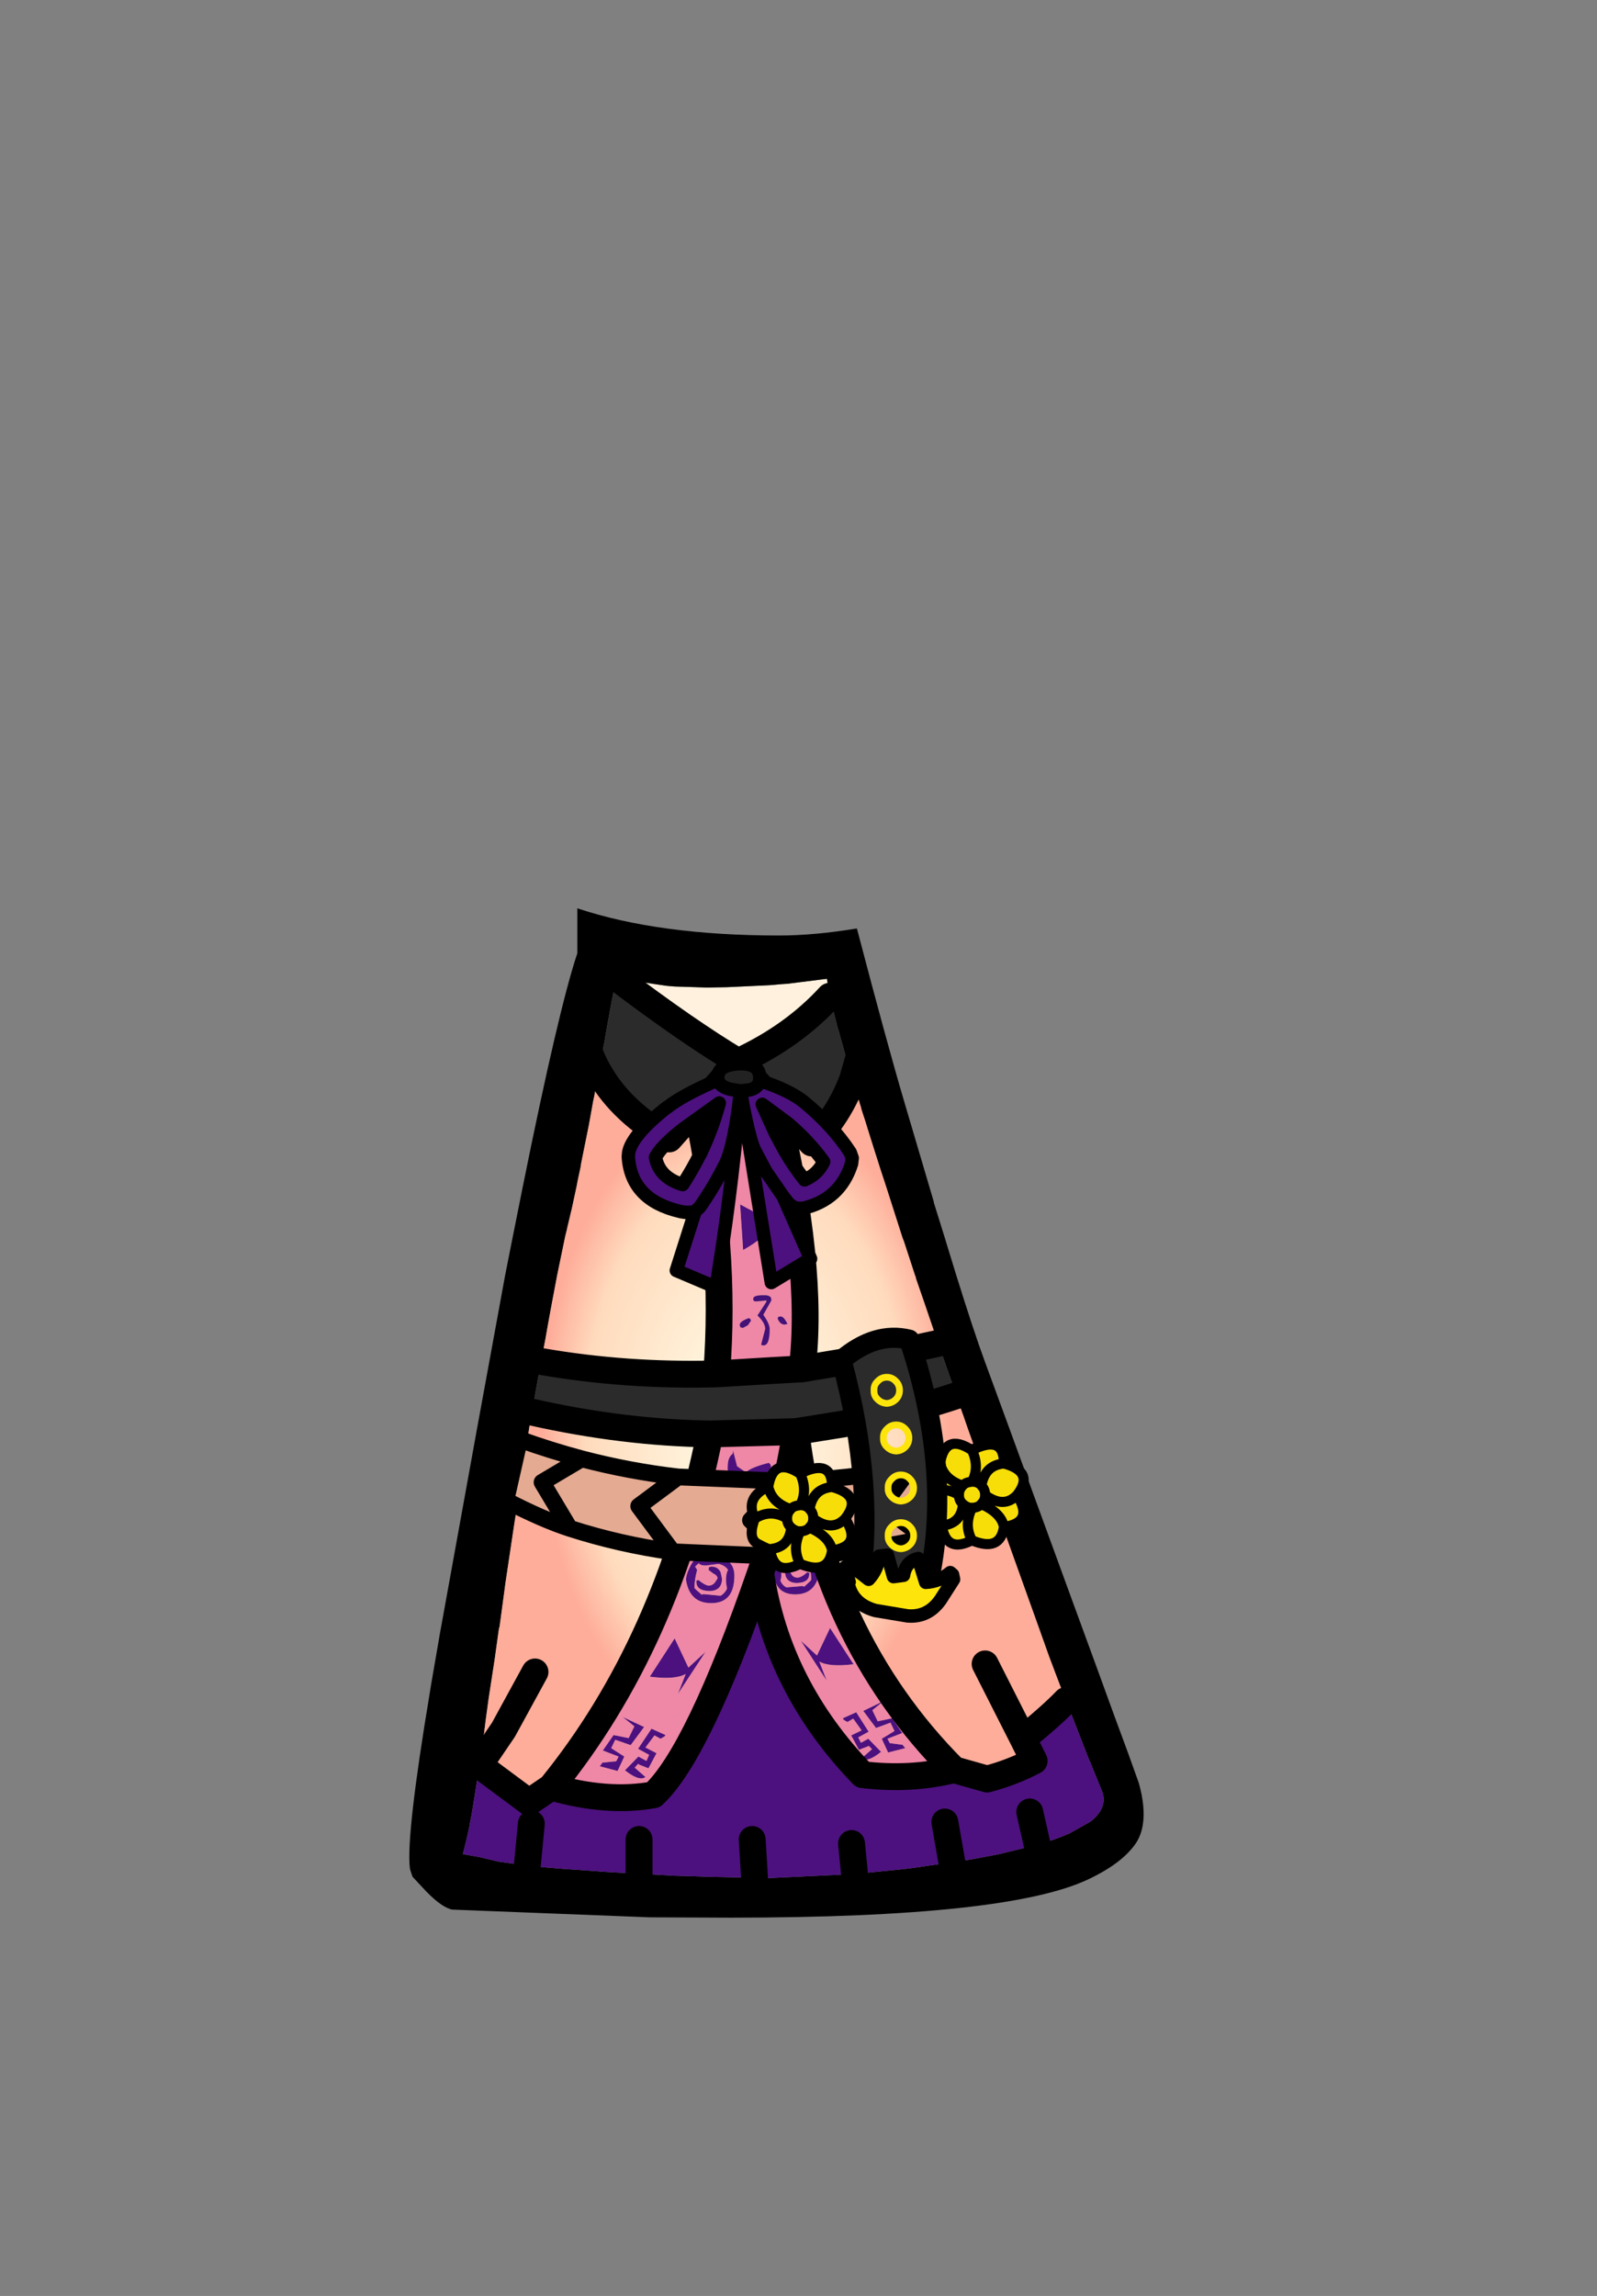 <?xml version="1.0" encoding="UTF-8" standalone="no"?>
<svg xmlns:xlink="http://www.w3.org/1999/xlink" height="342.0px" width="237.9px" xmlns="http://www.w3.org/2000/svg">
  <rect width="100%" height="100%" fill="#808080" stroke="none"/>
  <g transform="matrix(1, 0, 0, 1, 118.05, 273.9)">
    <use height="150.35" transform="matrix(1.0, 0.0, 0.0, 1.0, -57.05, -138.6)" width="109.35" xlink:href="#shape0"/>
  </g>
  <defs>
    <g id="shape0" transform="matrix(1, 0, 0, 1, 57.05, 138.6)">
      <path d="M-26.25 -128.3 L-25.15 -128.05 -24.75 -127.95 -19.75 -127.2 -18.7 -127.05 -17.5 -126.95 -12.75 -126.8 -9.75 -126.85 -3.35 -127.15 -1.65 -127.3 -0.95 -127.35 -0.85 -127.35 5.15 -128.1 5.15 -128.05 5.15 -128.0 5.55 -125.5 Q0.05 -119.5 -8.1 -115.75 -15.7 -120.3 -26.25 -128.3" fill="#fff1dd" fill-rule="evenodd" stroke="none"/>
      <path d="M5.55 -125.5 L5.15 -128.0 5.15 -128.05 5.15 -128.1 -0.85 -127.35 -0.95 -127.35 -1.65 -127.3 -3.35 -127.15 -9.75 -126.85 -12.75 -126.8 -17.5 -126.95 -18.7 -127.05 -19.75 -127.2 -24.75 -127.95 -25.15 -128.05 -26.25 -128.3 -27.1 -123.8 -27.4 -122.15 -27.6 -121.1 -28.0 -118.75 -28.15 -118.0 -28.85 -114.3 -28.85 -114.2 -28.95 -113.8 -29.5 -110.75 -29.7 -109.8 -29.85 -108.95 -30.35 -106.2 -31.5 -100.5 -31.5 -100.45 -31.55 -100.1 -32.0 -98.0 -32.15 -97.2 -32.85 -93.95 -33.6 -90.8 -33.6 -90.7 -33.65 -90.55 -33.85 -89.75 -35.05 -83.95 -35.9 -79.45 -36.45 -76.45 -36.8 -74.45 -37.45 -71.1 -38.55 -64.95 -38.8 -63.55 -38.9 -62.9 -39.0 -62.5 -39.2 -61.3 -40.15 -55.2 -40.25 -54.65 -40.3 -54.15 -40.65 -51.95 -41.5 -46.5 -42.8 -37.8 -42.8 -37.75 -43.65 -31.45 -43.7 -31.5 -43.7 -31.45 -43.85 -30.4 -44.35 -26.8 -45.25 -20.95 -45.55 -18.75 -45.7 -17.65 -45.95 -15.65 -46.65 -10.95 -46.65 -10.8 -47.2 -7.3 -47.65 -4.5 -47.9 -3.05 -48.05 -2.35 -48.1 -1.95 -48.45 -0.35 -49.1 2.3 -49.05 2.3 -46.75 2.7 -45.25 3.05 -43.8 3.4 -39.5 4.0 -39.05 4.05 -38.7 4.1 -33.95 4.5 -33.65 4.5 -33.15 4.55 -33.1 4.55 -28.85 4.85 -28.35 4.9 -27.45 4.95 -24.0 5.15 -23.45 5.2 -22.85 5.2 -18.4 5.45 -17.45 5.5 -14.1 5.6 -12.8 5.65 -5.65 5.8 -3.5 5.85 9.25 5.25 16.7 4.5 18.25 4.3 20.3 4.0 23.75 3.5 26.45 3.1 27.3 2.95 30.7 2.3 31.35 2.15 36.45 0.9 Q39.25 0.1 41.25 -0.8 L41.35 -0.85 44.2 -2.45 44.45 -2.6 Q46.25 -4.05 46.35 -5.65 46.4 -6.45 46.05 -7.25 L44.3 -11.55 44.25 -11.6 44.15 -11.85 40.75 -20.6 39.9 -22.75 39.1 -24.85 38.65 -26.05 38.25 -27.1 36.7 -31.45 30.5 -48.75 30.35 -49.1 30.35 -49.15 28.4 -54.55 28.0 -55.75 27.6 -56.9 27.35 -57.65 26.05 -61.3 25.5 -62.9 24.85 -64.7 24.75 -65.0 24.4 -66.0 23.65 -68.25 21.7 -73.8 19.85 -79.25 18.4 -83.45 18.35 -83.7 18.25 -83.95 16.6 -89.0 16.4 -89.5 14.0 -97.0 13.0 -100.05 12.7 -101.0 12.3 -102.25 11.2 -105.75 10.8 -107.05 10.55 -107.8 10.45 -108.1 10.25 -108.75 10.2 -109.0 10.1 -109.3 10.05 -109.45 10.0 -109.6 10.0 -109.65 9.85 -110.1 9.7 -110.55 8.95 -113.1 8.85 -113.4 8.8 -113.6 8.6 -114.2 8.35 -115.05 6.85 -120.45 6.7 -120.9 6.15 -123.1 5.55 -125.5 M10.3 -117.8 L8.95 -113.1 10.3 -117.8 M23.75 -74.3 L21.7 -73.8 23.75 -74.3 M19.25 -101.0 L21.05 -94.9 21.05 -94.8 22.7 -89.5 22.85 -89.0 24.4 -83.95 Q27.0 -75.6 28.6 -71.25 L32.25 -61.3 41.4 -36.25 45.7 -24.5 47.9 -18.45 49.95 -12.9 51.6 -8.3 Q52.6 -4.7 52.2 -2.15 51.95 -0.55 51.2 0.6 49.2 3.6 44.15 6.0 32.15 11.75 -9.15 11.75 L-21.25 11.7 -50.65 10.55 Q-52.15 10.3 -54.55 7.85 L-56.6 5.65 -56.95 4.6 -57.0 4.3 Q-57.55 -0.6 -54.05 -21.6 L-53.85 -22.85 -52.65 -29.8 -52.55 -30.4 -52.05 -33.15 -46.95 -61.3 -42.8 -83.95 -41.8 -89.0 -40.2 -97.0 Q-34.85 -123.55 -32.05 -131.9 L-32.05 -138.6 Q-19.9 -134.55 -2.0 -134.55 3.25 -134.55 9.6 -135.6 14.05 -118.6 16.65 -109.8 L19.25 -101.0 M26.65 -66.8 L24.4 -66.0 26.65 -66.8 M36.75 2.2 L36.45 0.9 36.75 2.2 M24.0 4.9 L23.75 3.5 24.0 4.9 M9.25 5.5 L9.25 5.25 9.25 5.5 M-30.75 -118.6 Q-30.05 -116.3 -28.85 -114.2 -30.05 -116.3 -30.75 -118.6 M-38.55 -71.3 L-37.45 -71.1 -38.55 -71.3 M-40.95 -64.05 L-38.8 -63.55 -40.95 -64.05 M-22.85 5.2 L-22.85 5.6 -22.85 5.2 M-39.65 5.2 L-39.5 4.0 -39.65 5.2" fill="#000000" fill-rule="evenodd" stroke="none"/>
      <path d="M-26.25 -128.3 Q-15.7 -120.3 -8.1 -115.75 0.05 -119.5 5.55 -125.5 L6.15 -123.1 6.7 -120.9 6.85 -120.45 8.35 -115.05 8.6 -114.2 8.8 -113.6 8.85 -113.4 8.95 -113.1 Q6.85 -107.55 2.85 -103.65 L-2.6 -109.65 -8.1 -115.75 -14.25 -108.85 -18.35 -104.25 Q-25.35 -108.2 -28.7 -113.95 L-28.85 -114.2 -28.85 -114.3 -28.15 -118.0 -28.0 -118.75 -27.6 -121.1 -27.4 -122.15 -27.1 -123.8 -26.25 -128.3 M1.45 -70.0 L13.4 -72.0 21.7 -73.8 23.65 -68.25 24.4 -66.0 Q18.95 -64.2 13.4 -62.9 L7.35 -61.75 0.5 -60.65 -3.05 -60.55 -12.3 -60.3 Q-25.25 -60.5 -38.8 -63.55 L-38.55 -64.95 -37.45 -71.1 Q-24.8 -68.9 -11.3 -69.25 L-3.05 -69.75 1.45 -70.0" fill="#2b2b2b" fill-rule="evenodd" stroke="none"/>
      <path d="M30.35 -49.1 L30.35 -49.15 30.35 -49.1" fill="url(#gradient0)" fill-rule="evenodd" stroke="none"/>
      <path d="M40.75 -20.6 L44.15 -11.85 44.25 -11.6 44.3 -11.55 46.05 -7.25 Q46.4 -6.45 46.35 -5.65 46.25 -4.05 44.45 -2.6 L44.2 -2.45 41.35 -0.85 41.25 -0.8 Q39.25 0.1 36.45 0.9 L31.35 2.15 30.7 2.3 27.3 2.95 26.45 3.1 23.75 3.5 20.3 4.0 18.25 4.3 16.7 4.5 9.25 5.25 8.8 0.7 9.25 5.25 -3.5 5.85 -5.65 5.8 -12.8 5.65 -14.1 5.6 -17.45 5.5 -18.4 5.45 -22.85 5.2 -22.85 0.1 -22.85 5.2 -23.45 5.2 -24.0 5.15 -27.45 4.95 -28.35 4.9 -28.85 4.85 -33.1 4.55 -33.15 4.55 -33.65 4.5 -33.95 4.5 -38.7 4.1 -39.05 4.05 -39.5 4.0 -43.8 3.4 -45.25 3.05 -46.75 2.7 -49.05 2.3 -49.1 2.3 -48.45 -0.35 -48.1 -1.95 -48.05 -2.35 -47.9 -3.05 -47.65 -4.5 -47.2 -7.3 -46.65 -10.8 -46.65 -10.95 -39.25 -5.45 -35.95 -7.7 Q-27.55 -5.3 -20.7 -6.55 -14.1 -12.7 -4.75 -39.65 -2.25 -22.7 10.45 -9.55 17.7 -8.7 24.05 -10.3 L29.0 -8.9 Q32.65 -9.85 36.0 -11.6 L34.35 -14.9 Q38.6 -18.35 40.75 -20.6 M1.45 -43.2 Q2.6 -43.2 3.4 -41.55 4.0 -40.3 4.0 -39.65 3.45 -36.4 0.4 -36.4 -2.85 -36.4 -2.85 -40.3 -2.85 -43.25 1.45 -43.2 M0.8 -41.1 Q0.75 -40.85 0.15 -40.6 -0.45 -40.35 -0.45 -39.9 L-0.15 -39.4 Q0.15 -38.9 0.75 -38.9 1.3 -38.9 2.2 -39.7 L2.5 -39.6 Q2.6 -38.15 0.65 -38.1 -1.15 -38.15 -1.1 -39.9 L-0.9 -40.75 Q-0.55 -41.6 0.45 -41.55 L0.75 -41.45 0.8 -41.1 M2.2 -42.05 Q1.95 -41.75 1.15 -41.75 L-0.65 -41.95 Q-1.6 -41.7 -1.95 -41.1 -1.65 -40.5 -1.65 -39.35 -1.65 -38.85 -1.8 -38.45 -1.5 -37.75 -0.9 -37.45 L1.55 -37.65 1.75 -37.55 2.5 -38.25 2.8 -38.55 Q2.8 -39.7 2.4 -41.1 L2.7 -41.6 2.2 -42.05 M5.6 -31.4 L9.1 -26.0 Q5.5 -25.55 4.0 -26.4 L5.1 -23.55 1.25 -29.5 3.65 -27.3 5.6 -31.4 M11.9 -19.15 L12.7 -17.5 14.85 -17.95 16.35 -15.75 14.15 -14.9 14.5 -14.25 16.4 -14.0 16.8 -13.5 14.25 -12.85 13.3 -14.9 15.2 -16.05 14.6 -17.3 12.45 -16.5 10.55 -19.05 13.55 -20.5 11.9 -19.15 M11.3 -14.9 L13.2 -12.95 Q11.15 -11.3 10.3 -12.0 L11.85 -13.35 11.35 -13.85 11.2 -13.75 9.9 -13.25 8.75 -15.4 10.3 -16.15 9.05 -17.9 8.2 -17.4 Q7.85 -17.55 7.6 -17.75 L7.5 -17.95 9.5 -18.85 11.35 -15.95 9.8 -15.1 10.2 -14.3 11.3 -14.9 M-38.9 -2.25 L-39.5 4.0 -38.9 -2.25 M22.7 -2.5 L23.75 3.5 22.7 -2.5 M35.35 -4.0 L36.45 0.9 35.35 -4.0 M-2.45 -88.15 L-3.3 -91.2 Q-4.05 -89.55 -7.35 -87.7 L-7.8 -94.5 -3.55 -92.2 -2.95 -95.6 -2.45 -88.15 M-8.85 -57.85 L-8.25 -55.5 -6.95 -54.6 Q-6.1 -55.35 -3.55 -56.0 -3.2 -55.8 -3.2 -55.45 -3.25 -54.75 -4.0 -53.95 -4.95 -53.0 -6.4 -53.0 L-6.95 -53.1 -8.15 -49.7 -8.55 -49.55 Q-9.0 -49.7 -9.0 -50.15 -9.0 -50.9 -7.75 -53.35 -9.75 -53.4 -9.65 -55.4 -9.65 -56.85 -8.9 -57.35 L-8.85 -57.85 M-9.6 -40.05 Q-10.0 -40.7 -11.0 -40.95 L-12.9 -40.7 Q-13.75 -40.7 -13.95 -41.05 L-14.5 -40.55 -14.2 -40.05 Q-14.6 -38.6 -14.6 -37.35 L-14.3 -37.05 -13.5 -36.35 -13.3 -36.45 -10.7 -36.2 Q-10.1 -36.55 -9.75 -37.25 L-9.9 -38.2 Q-9.95 -39.45 -9.6 -40.05 M-15.25 -40.55 Q-14.4 -42.3 -13.15 -42.25 -8.65 -42.3 -8.65 -39.2 -8.65 -35.1 -12.1 -35.1 -15.3 -35.1 -15.85 -38.5 -15.9 -39.25 -15.25 -40.55 M-12.1 -40.55 Q-11.1 -40.55 -10.7 -39.7 L-10.5 -38.75 Q-10.5 -36.95 -12.35 -36.9 -14.45 -36.95 -14.3 -38.45 L-14.0 -38.55 Q-13.05 -37.75 -12.45 -37.7 -11.85 -37.75 -11.5 -38.25 L-11.15 -38.8 Q-11.2 -39.25 -11.85 -39.55 L-12.5 -40.05 -12.45 -40.45 -12.1 -40.55 M-20.55 -15.4 L-21.9 -13.6 -20.25 -12.75 -21.45 -10.5 -22.85 -11.05 Q-22.95 -11.2 -23.0 -11.15 L-23.5 -10.6 -21.9 -9.2 Q-22.8 -8.5 -24.95 -10.2 L-22.95 -12.25 -21.75 -11.6 -21.35 -12.5 -23.0 -13.4 -21.0 -16.4 -18.9 -15.45 -19.05 -15.25 -19.65 -14.9 -20.55 -15.4 M-26.4 -14.75 L-27.0 -13.5 -25.05 -12.25 -26.05 -10.1 -28.7 -10.8 -28.3 -11.35 -26.25 -11.55 -25.9 -12.25 -28.25 -13.15 -26.65 -15.45 -24.4 -15.0 -23.55 -16.75 -25.3 -18.15 -22.1 -16.65 -24.1 -13.95 -26.4 -14.75 M-15.5 -25.5 L-12.95 -27.85 -17.05 -21.6 -15.9 -24.55 Q-17.5 -23.65 -21.25 -24.15 L-17.55 -29.85 -15.5 -25.5 M-6.0 0.1 L-5.65 5.8 -6.0 0.1" fill="#4c117e" fill-rule="evenodd" stroke="none"/>
      <path d="M-2.6 -109.65 Q3.3 -85.2 1.45 -70.0 L-3.05 -69.75 -11.3 -69.25 Q-9.8 -88.05 -14.25 -108.85 L-8.1 -115.75 -2.6 -109.65 M2.2 -42.05 L2.7 -41.6 2.4 -41.1 Q2.8 -39.7 2.8 -38.55 L2.5 -38.25 1.75 -37.55 1.55 -37.65 -0.9 -37.45 Q-1.5 -37.75 -1.8 -38.45 -1.65 -38.85 -1.65 -39.35 -1.65 -40.5 -1.95 -41.1 -1.6 -41.7 -0.65 -41.95 L1.15 -41.75 Q1.95 -41.75 2.2 -42.05 M0.8 -41.1 L0.75 -41.45 0.45 -41.55 Q-0.55 -41.6 -0.9 -40.75 L-1.1 -39.9 Q-1.15 -38.15 0.65 -38.1 2.6 -38.15 2.5 -39.6 L2.2 -39.7 Q1.3 -38.9 0.75 -38.9 0.15 -38.9 -0.15 -39.4 L-0.45 -39.9 Q-0.45 -40.35 0.15 -40.6 0.75 -40.85 0.8 -41.1 M1.45 -43.2 Q-2.85 -43.25 -2.85 -40.3 -2.85 -36.4 0.4 -36.4 3.45 -36.4 4.0 -39.65 4.0 -40.3 3.4 -41.55 2.6 -43.2 1.45 -43.2 M11.3 -14.9 L10.2 -14.3 9.8 -15.1 11.35 -15.95 9.5 -18.85 7.5 -17.95 7.6 -17.75 Q7.85 -17.55 8.2 -17.4 L9.05 -17.9 10.3 -16.15 8.75 -15.4 9.9 -13.25 11.2 -13.75 11.35 -13.85 11.85 -13.35 10.3 -12.0 Q11.15 -11.3 13.2 -12.95 L11.3 -14.9 M11.9 -19.15 L13.55 -20.5 10.55 -19.05 12.45 -16.5 14.6 -17.3 15.2 -16.05 13.3 -14.9 14.25 -12.85 16.8 -13.5 16.4 -14.0 14.5 -14.25 14.15 -14.9 16.35 -15.75 14.85 -17.95 12.7 -17.5 11.9 -19.15 M5.6 -31.4 L3.65 -27.3 1.25 -29.5 5.1 -23.55 4.0 -26.4 Q5.5 -25.55 9.1 -26.0 L5.6 -31.4 M24.05 -10.3 Q17.7 -8.7 10.45 -9.55 -2.25 -22.7 -4.75 -39.65 -1.25 -49.7 0.5 -60.65 -1.25 -49.7 -4.75 -39.65 -14.1 -12.7 -20.7 -6.55 -27.55 -5.3 -35.95 -7.7 -18.55 -29.1 -12.3 -60.3 L-3.05 -60.55 0.5 -60.65 Q4.3 -30.1 24.05 -10.3 M-2.45 -88.15 L-2.95 -95.6 -3.55 -92.2 -7.8 -94.5 -7.35 -87.7 Q-4.05 -89.55 -3.3 -91.2 L-2.45 -88.15 M-0.75 -76.7 Q-1.3 -77.8 -1.75 -77.8 L-2.1 -77.75 -2.2 -77.5 Q-1.85 -76.6 -1.15 -76.6 L-0.75 -76.7 M-7.85 -76.5 L-7.75 -76.2 -7.4 -76.1 -6.65 -76.5 -6.2 -77.15 Q-6.2 -77.45 -6.5 -77.55 -7.9 -77.05 -7.85 -76.5 M-3.2 -80.6 Q-3.5 -81.0 -4.25 -80.95 -5.85 -81.0 -5.85 -80.4 L-5.8 -80.2 Q-5.7 -80.05 -5.4 -80.05 L-3.85 -80.2 -3.9 -79.95 -5.2 -77.95 Q-4.05 -76.85 -4.05 -75.95 L-4.65 -73.65 Q-4.65 -73.5 -4.3 -73.5 -3.4 -73.5 -3.4 -75.95 -3.4 -76.7 -4.35 -78.05 L-3.15 -80.2 -3.2 -80.6 M-8.85 -57.85 L-8.9 -57.35 Q-9.65 -56.85 -9.65 -55.4 -9.75 -53.4 -7.75 -53.35 -9.0 -50.9 -9.0 -50.15 -9.0 -49.7 -8.55 -49.55 L-8.15 -49.7 -6.95 -53.1 -6.4 -53.0 Q-4.95 -53.0 -4.0 -53.95 -3.25 -54.75 -3.2 -55.45 -3.2 -55.8 -3.55 -56.0 -6.1 -55.35 -6.95 -54.6 L-8.25 -55.5 -8.85 -57.85 M-12.1 -40.55 L-12.45 -40.45 -12.5 -40.05 -11.85 -39.55 Q-11.2 -39.25 -11.15 -38.8 L-11.5 -38.25 Q-11.85 -37.75 -12.45 -37.7 -13.05 -37.75 -14.0 -38.55 L-14.3 -38.45 Q-14.45 -36.95 -12.35 -36.9 -10.5 -36.95 -10.5 -38.75 L-10.7 -39.7 Q-11.1 -40.55 -12.1 -40.55 M-15.25 -40.55 Q-15.9 -39.25 -15.85 -38.5 -15.3 -35.1 -12.1 -35.1 -8.65 -35.1 -8.65 -39.2 -8.65 -42.3 -13.15 -42.25 -14.4 -42.3 -15.25 -40.55 M-9.6 -40.05 Q-9.95 -39.45 -9.9 -38.2 L-9.75 -37.25 Q-10.1 -36.55 -10.7 -36.2 L-13.3 -36.45 -13.5 -36.35 -14.3 -37.05 -14.6 -37.35 Q-14.6 -38.6 -14.2 -40.05 L-14.5 -40.55 -13.95 -41.05 Q-13.75 -40.7 -12.9 -40.7 L-11.0 -40.95 Q-10.0 -40.7 -9.6 -40.05 M-15.5 -25.5 L-17.55 -29.85 -21.25 -24.15 Q-17.5 -23.65 -15.9 -24.55 L-17.05 -21.6 -12.95 -27.85 -15.5 -25.5 M-26.4 -14.75 L-24.1 -13.95 -22.1 -16.65 -25.3 -18.15 -23.55 -16.75 -24.4 -15.0 -26.65 -15.45 -28.25 -13.15 -25.9 -12.25 -26.25 -11.55 -28.3 -11.35 -28.7 -10.8 -26.05 -10.1 -25.05 -12.25 -27.0 -13.5 -26.4 -14.75 M-20.55 -15.4 L-19.65 -14.9 -19.05 -15.25 -18.9 -15.45 -21.0 -16.4 -23.0 -13.4 -21.35 -12.5 -21.75 -11.6 -22.95 -12.25 -24.95 -10.2 Q-22.8 -8.5 -21.9 -9.2 L-23.5 -10.6 -23.0 -11.15 Q-22.95 -11.2 -22.85 -11.05 L-21.45 -10.5 -20.25 -12.75 -21.9 -13.6 -20.55 -15.4" fill="#ef87a7" fill-rule="evenodd" stroke="none"/>
      <path d="M-28.85 -114.2 L-28.7 -113.95 -28.95 -113.8 -28.85 -114.2" fill="url(#gradient1)" fill-rule="evenodd" stroke="none"/>
      <path d="M-3.2 -80.6 L-3.15 -80.2 -4.35 -78.05 Q-3.4 -76.7 -3.4 -75.95 -3.4 -73.5 -4.3 -73.5 -4.65 -73.5 -4.65 -73.65 L-4.05 -75.95 Q-4.05 -76.85 -5.2 -77.95 L-3.9 -79.95 -3.85 -80.2 -5.4 -80.05 Q-5.7 -80.05 -5.8 -80.2 L-5.85 -80.4 Q-5.85 -81.0 -4.25 -80.95 -3.5 -81.0 -3.2 -80.6 M-7.85 -76.5 Q-7.9 -77.05 -6.5 -77.55 -6.2 -77.45 -6.2 -77.15 L-6.65 -76.5 -7.4 -76.1 -7.75 -76.2 -7.85 -76.5 M-0.75 -76.7 L-1.15 -76.6 Q-1.85 -76.6 -2.2 -77.5 L-2.1 -77.75 -1.75 -77.8 Q-1.3 -77.8 -0.75 -76.7" fill="#441177" fill-rule="evenodd" stroke="none"/>
      <path d="M-43.65 -31.45 L-43.7 -31.45 -43.7 -31.5 -43.65 -31.45" fill="url(#gradient2)" fill-rule="evenodd" stroke="none"/>
      <path d="M8.95 -113.1 L9.7 -110.55 9.85 -110.1 10.0 -109.65 10.0 -109.6 10.05 -109.45 10.1 -109.3 10.2 -109.0 10.25 -108.75 10.45 -108.1 10.55 -107.8 10.8 -107.05 11.2 -105.75 12.3 -102.25 12.7 -101.0 13.0 -100.05 14.0 -97.0 16.4 -89.5 16.6 -89.0 18.25 -83.95 18.35 -83.7 18.4 -83.45 19.85 -79.25 21.7 -73.8 13.4 -72.0 1.45 -70.0 Q3.3 -85.2 -2.6 -109.65 L2.85 -103.65 Q6.85 -107.55 8.95 -113.1 M0.5 -60.65 L7.35 -61.75 13.4 -62.9 Q18.95 -64.2 24.4 -66.0 L24.75 -65.0 24.85 -64.7 25.5 -62.9 26.05 -61.3 27.35 -57.65 27.6 -56.9 28.0 -55.75 28.4 -54.55 30.35 -49.15 30.35 -49.1 30.5 -48.75 36.7 -31.45 38.25 -27.1 38.65 -26.05 39.1 -24.85 39.9 -22.75 40.75 -20.6 Q38.6 -18.35 34.35 -14.9 L36.0 -11.6 Q32.65 -9.85 29.0 -8.9 L24.05 -10.3 Q4.3 -30.1 0.5 -60.65 M28.7 -26.05 L34.35 -14.9 28.7 -26.05 M-35.95 -7.7 L-39.25 -5.45 -46.65 -10.95 -45.95 -15.65 -45.7 -17.65 -45.55 -18.75 -45.25 -20.95 -44.35 -26.8 -43.85 -30.4 -43.7 -31.45 -43.65 -31.45 -42.8 -37.75 -42.8 -37.8 -41.5 -46.5 -40.65 -51.95 -40.3 -54.15 -40.25 -54.65 -40.15 -55.2 -39.2 -61.3 -39.0 -62.5 -38.9 -62.9 -38.8 -63.55 Q-25.25 -60.5 -12.3 -60.3 -18.55 -29.1 -35.95 -7.7 M-28.7 -113.95 Q-25.35 -108.2 -18.35 -104.25 L-14.25 -108.85 Q-9.8 -88.05 -11.3 -69.25 -24.8 -68.9 -37.45 -71.1 L-36.8 -74.45 -36.45 -76.45 -35.9 -79.45 -35.05 -83.95 -33.85 -89.75 -33.65 -90.55 -33.6 -90.7 -33.6 -90.8 -32.85 -93.95 -32.15 -97.2 -32.0 -98.0 -31.55 -100.1 -31.5 -100.45 -31.5 -100.5 -30.35 -106.2 -29.85 -108.95 -29.7 -109.8 -29.5 -110.75 -28.95 -113.8 -28.7 -113.95 M-38.35 -24.85 L-43.05 -16.25 -46.65 -10.95 -43.05 -16.25 -38.35 -24.85" fill="url(#gradient3)" fill-rule="evenodd" stroke="none"/>
      <path d="M-26.25 -128.3 Q-15.7 -120.3 -8.1 -115.75 0.05 -119.5 5.55 -125.5 M8.95 -113.1 L10.3 -117.8 M8.95 -113.1 Q6.85 -107.55 2.85 -103.65 L-2.6 -109.65 Q3.3 -85.2 1.45 -70.0 L13.4 -72.0 21.7 -73.8 23.75 -74.3 M0.5 -60.65 L7.35 -61.75 13.4 -62.9 Q18.95 -64.2 24.4 -66.0 L26.65 -66.8 M36.45 0.9 L36.75 2.2 M24.05 -10.3 L29.0 -8.9 Q32.65 -9.85 36.0 -11.6 L34.35 -14.9 28.7 -26.05 M-4.75 -39.65 Q-2.25 -22.7 10.45 -9.55 17.7 -8.7 24.05 -10.3 4.3 -30.1 0.5 -60.65 -1.25 -49.7 -4.75 -39.65 -14.1 -12.7 -20.7 -6.55 -27.55 -5.3 -35.95 -7.7 L-39.25 -5.45 -46.65 -10.95 -43.05 -16.25 -38.35 -24.85 M-39.5 4.0 L-38.9 -2.25 M34.35 -14.9 Q38.6 -18.35 40.75 -20.6 M23.75 3.5 L24.0 4.9 M23.75 3.5 L22.7 -2.5 M8.8 0.7 L9.25 5.25 9.25 5.5 M36.45 0.9 L35.35 -4.0 M-28.85 -114.2 L-28.7 -113.95 Q-25.35 -108.2 -18.35 -104.25 L-14.25 -108.85 -8.1 -115.75 -2.6 -109.65 M-37.45 -71.1 Q-24.8 -68.9 -11.3 -69.25 -9.8 -88.05 -14.25 -108.85 M-28.85 -114.2 Q-30.05 -116.3 -30.75 -118.6 M-38.8 -63.55 Q-25.25 -60.5 -12.3 -60.3 L-3.05 -60.55 0.5 -60.65 M-37.45 -71.1 L-38.55 -71.3 M-11.3 -69.25 L-3.05 -69.75 1.45 -70.0 M-12.3 -60.3 Q-18.55 -29.1 -35.95 -7.7 M-38.8 -63.55 L-40.95 -64.05 M-5.65 5.8 L-6.0 0.1 M-22.85 5.2 L-22.85 0.1 M-22.85 5.6 L-22.85 5.2 M-39.5 4.0 L-39.65 5.2" fill="none" stroke="#000000" stroke-linecap="round" stroke-linejoin="round" stroke-width="4.0"/>
      <path d="M-7.75 -111.4 L-7.9 -109.7 -7.95 -109.65 -7.75 -111.4 -9.3 -111.65 Q-10.85 -112.05 -11.1 -113.05 -11.4 -115.4 -7.65 -115.45 -4.6 -115.45 -4.9 -112.95 -5.05 -111.85 -6.4 -111.55 L-7.75 -111.4" fill="#222222" fill-rule="evenodd" stroke="none"/>
      <path d="M-4.9 -112.95 Q-0.25 -111.45 1.9 -109.6 5.95 -106.25 8.6 -102.25 L8.9 -101.4 8.8 -100.55 Q7.1 -95.15 1.5 -93.9 L0.4 -93.95 -0.5 -94.55 -1.4 -95.7 2.7 -86.4 -3.15 -82.85 -7.45 -109.65 -7.45 -109.75 -7.75 -111.4 -6.4 -111.55 Q-5.05 -111.85 -4.9 -112.95 M-7.9 -109.7 L-7.9 -109.6 Q-9.3 -94.55 -11.4 -82.15 L-17.3 -84.65 -14.5 -93.45 -14.7 -93.35 -15.85 -93.3 -16.55 -93.4 -16.75 -93.45 Q-24.05 -95.15 -24.45 -101.6 L-24.4 -102.2 Q-23.95 -104.8 -18.7 -108.95 L-18.65 -108.95 Q-16.4 -110.75 -11.1 -113.05 -10.85 -112.05 -9.3 -111.65 L-7.75 -111.4 -7.95 -109.65 -7.95 -109.6 Q-8.85 -102.5 -10.15 -100.2 -11.75 -97.05 -13.8 -94.1 L-14.5 -93.45 -13.8 -94.1 Q-11.75 -97.05 -10.15 -100.2 -8.85 -102.5 -7.95 -109.6 L-7.95 -109.65 -7.9 -109.7 M-13.75 -101.95 Q-11.95 -105.7 -10.9 -109.6 L-16.2 -105.8 Q-19.65 -103.1 -20.4 -101.5 -19.85 -98.5 -16.35 -97.45 -14.9 -99.7 -13.75 -102.0 L-13.75 -101.95 M1.8 -98.15 Q3.75 -98.95 4.65 -100.85 2.45 -103.9 -0.65 -106.55 L-4.5 -109.4 -2.55 -105.1 -1.15 -102.5 Q0.15 -100.25 1.8 -98.15 M-7.45 -109.65 Q-6.35 -104.0 -5.6 -102.5 L-3.95 -99.4 -1.4 -95.7 -3.95 -99.4 -5.6 -102.5 Q-6.35 -104.0 -7.45 -109.65" fill="#4c117e" fill-rule="evenodd" stroke="none"/>
      <path d="M-4.9 -112.95 Q-0.25 -111.45 1.9 -109.6 5.95 -106.25 8.6 -102.25 L8.9 -101.4 8.8 -100.55 Q7.1 -95.15 1.5 -93.9 L0.4 -93.95 -0.5 -94.55 -1.4 -95.7 2.7 -86.4 -3.15 -82.85 -7.45 -109.65 -7.45 -109.75 -7.75 -111.4 -7.9 -109.7 -7.9 -109.6 Q-9.3 -94.55 -11.4 -82.15 L-17.3 -84.65 -14.5 -93.45 -14.7 -93.35 -15.85 -93.3 -16.55 -93.4 -16.75 -93.45 Q-24.05 -95.15 -24.45 -101.6 L-24.4 -102.2 Q-23.95 -104.8 -18.7 -108.95 L-18.65 -108.95 Q-16.4 -110.75 -11.1 -113.05 -11.4 -115.4 -7.65 -115.45 -4.6 -115.45 -4.9 -112.95 -5.05 -111.85 -6.4 -111.55 L-7.75 -111.4 -9.3 -111.65 Q-10.85 -112.05 -11.1 -113.05 M1.8 -98.15 Q0.15 -100.25 -1.15 -102.5 L-2.55 -105.1 -4.5 -109.4 -0.65 -106.55 Q2.45 -103.9 4.65 -100.85 3.75 -98.95 1.8 -98.15 M-13.75 -101.95 L-13.75 -102.0 Q-14.9 -99.7 -16.35 -97.45 -19.85 -98.5 -20.4 -101.5 -19.65 -103.1 -16.2 -105.8 L-10.9 -109.6 Q-11.95 -105.7 -13.75 -101.95 M-7.95 -109.65 L-7.95 -109.6 Q-8.85 -102.5 -10.15 -100.2 -11.75 -97.05 -13.8 -94.1 L-14.5 -93.45 M-1.4 -95.7 L-3.95 -99.4 -5.6 -102.5 Q-6.35 -104.0 -7.45 -109.65 M-7.75 -111.4 L-7.95 -109.65" fill="none" stroke="#000000" stroke-linecap="round" stroke-linejoin="round" stroke-width="2.0"/>
      <path d="M17.6 -55.25 L13.4 -49.55 19.85 -44.75 13.4 -49.55 17.6 -55.25 Q22.45 -56.15 29.45 -58.3 L32.9 -48.55 27.85 -46.9 Q23.35 -45.55 19.85 -44.75 12.4 -43.15 5.3 -42.4 L2.25 -42.15 -0.5 -42.0 -6.25 -47.45 -0.8 -53.25 -6.25 -47.45 -0.5 -42.0 -17.85 -42.75 Q-25.75 -43.85 -33.2 -46.25 -37.2 -47.55 -42.7 -50.4 L-40.65 -59.5 Q-36.1 -57.85 -31.4 -56.6 L-37.3 -53.1 -33.2 -46.25 -37.3 -53.1 -31.4 -56.6 Q-24.35 -54.75 -17.05 -53.9 L-0.8 -53.25 Q8.2 -53.55 17.6 -55.25 M1.85 -43.3 L2.25 -42.15 1.85 -43.3 M26.95 -51.35 L27.85 -46.9 26.95 -51.35 M-17.05 -53.9 L-22.9 -49.55 -17.85 -42.75 -22.9 -49.55 -17.05 -53.9" fill="#e4aa92" fill-rule="evenodd" stroke="none"/>
      <path d="M19.85 -44.75 L13.4 -49.55 17.6 -55.25 Q8.2 -53.55 -0.8 -53.25 L-6.25 -47.45 -0.5 -42.0 2.25 -42.15 M17.6 -55.25 Q22.45 -56.15 29.45 -58.3 L32.9 -48.55 27.85 -46.9 Q23.35 -45.55 19.85 -44.75 12.4 -43.15 5.3 -42.4 L2.25 -42.15 M-33.2 -46.25 L-37.3 -53.1 -31.4 -56.6 Q-36.1 -57.85 -40.65 -59.5 L-42.7 -50.4 Q-37.2 -47.55 -33.2 -46.25 -25.75 -43.85 -17.85 -42.75 L-22.9 -49.55 -17.05 -53.9 Q-24.35 -54.75 -31.4 -56.6 M-17.05 -53.9 L-0.8 -53.25 M-0.5 -42.0 L-17.85 -42.75" fill="none" stroke="#000000" stroke-linecap="round" stroke-linejoin="round" stroke-width="2.5"/>
      <path d="M2.25 -42.15 L1.85 -43.3" fill="none" stroke="#000000" stroke-linecap="round" stroke-linejoin="round" stroke-width="3.0"/>
      <path d="M27.85 -46.9 L26.95 -51.35" fill="none" stroke="#000000" stroke-linecap="round" stroke-linejoin="round" stroke-width="1.5"/>
      <path d="M26.7 -44.45 Q22.9 -42.5 22.25 -46.65 22.1 -46.55 20.5 -47.4 18.85 -48.2 20.0 -51.2 18.45 -54.3 22.0 -55.95 22.75 -60.5 26.7 -57.9 L26.75 -57.9 Q31.5 -60.25 31.5 -55.95 L31.5 -55.9 Q36.15 -54.65 33.45 -51.2 36.05 -47.1 31.5 -46.45 30.95 -42.7 26.75 -44.45 L26.7 -44.45 M24.8 -51.25 Q24.8 -52.05 25.35 -52.6 L25.35 -52.65 Q25.85 -53.1 26.5 -53.15 L26.75 -53.2 Q27.6 -53.2 28.15 -52.65 27.6 -53.2 26.75 -53.2 L26.5 -53.15 Q25.85 -53.1 25.35 -52.65 L25.35 -52.6 Q24.8 -52.05 24.8 -51.25 L24.8 -51.2 24.8 -51.25 M22.25 -46.65 Q25.15 -46.9 25.4 -49.85 25.9 -49.4 26.5 -49.3 L26.75 -49.3 Q25.5 -46.7 26.75 -44.45 25.5 -46.7 26.75 -49.3 L26.5 -49.3 Q25.9 -49.4 25.4 -49.85 25.15 -46.9 22.25 -46.65 M22.0 -55.95 Q22.5 -53.55 25.35 -52.6 22.5 -53.55 22.0 -55.95 M26.75 -53.2 Q27.9 -55.35 26.75 -57.9 27.9 -55.35 26.75 -53.2 M25.4 -49.85 L25.35 -49.9 Q24.8 -50.4 24.8 -51.2 24.8 -50.4 25.35 -49.9 L25.4 -49.85 M28.15 -52.6 Q28.7 -52.05 28.7 -51.25 L28.7 -51.2 Q28.7 -50.4 28.15 -49.9 L28.15 -49.85 Q27.6 -49.3 26.75 -49.3 27.6 -49.3 28.15 -49.85 L28.15 -49.9 Q28.7 -50.4 28.7 -51.2 L28.7 -51.25 Q28.7 -52.05 28.15 -52.6 L28.15 -52.65 28.15 -52.6 Q28.65 -55.65 31.5 -55.9 28.65 -55.65 28.15 -52.6 M28.15 -49.85 Q31.15 -48.5 31.5 -46.45 31.15 -48.5 28.15 -49.85 M20.0 -51.2 Q22.4 -52.7 24.8 -51.2 22.4 -52.7 20.0 -51.2 M28.7 -51.2 Q31.5 -49.15 33.45 -51.2 31.5 -49.15 28.7 -51.2" fill="#f7de09" fill-rule="evenodd" stroke="none"/>
      <path d="M26.7 -44.45 Q22.9 -42.5 22.25 -46.65 22.1 -46.55 20.5 -47.4 18.85 -48.2 20.0 -51.2 18.45 -54.3 22.0 -55.95 22.75 -60.5 26.7 -57.9 L26.75 -57.9 Q31.5 -60.25 31.5 -55.95 L31.5 -55.9 Q36.15 -54.65 33.45 -51.2 36.05 -47.1 31.5 -46.45 30.95 -42.7 26.75 -44.45 L26.7 -44.45 M26.75 -44.45 Q25.5 -46.7 26.75 -49.3 L26.5 -49.3 Q25.9 -49.4 25.4 -49.85 25.15 -46.9 22.25 -46.65 M28.15 -52.65 Q27.6 -53.2 26.75 -53.2 L26.5 -53.15 Q25.85 -53.1 25.35 -52.65 L25.35 -52.6 Q24.8 -52.05 24.8 -51.25 L24.8 -51.2 Q24.8 -50.4 25.35 -49.9 L25.4 -49.85 M26.75 -57.9 Q27.9 -55.35 26.75 -53.2 M25.35 -52.6 Q22.5 -53.55 22.0 -55.95 M26.75 -49.3 Q27.6 -49.3 28.15 -49.85 L28.15 -49.9 Q28.7 -50.4 28.7 -51.2 L28.7 -51.25 Q28.7 -52.05 28.15 -52.6 L28.15 -52.65 M28.15 -52.6 Q28.65 -55.65 31.5 -55.9 M33.45 -51.2 Q31.5 -49.15 28.7 -51.2 M24.8 -51.2 Q22.4 -52.7 20.0 -51.2 M31.5 -46.45 Q31.15 -48.5 28.15 -49.85" fill="none" stroke="#000000" stroke-linecap="round" stroke-linejoin="round" stroke-width="1.5"/>
      <path d="M1.1 -40.95 Q-2.7 -39.0 -3.35 -43.15 -3.5 -43.05 -5.1 -43.9 -6.75 -44.7 -5.6 -47.7 -7.15 -50.8 -3.6 -52.45 -2.85 -57.0 1.1 -54.4 L1.15 -54.4 Q5.9 -56.75 5.9 -52.45 L5.9 -52.4 Q10.55 -51.15 7.85 -47.7 10.45 -43.6 5.9 -42.95 5.35 -39.2 1.15 -40.95 L1.1 -40.95 M-0.8 -47.75 Q-0.8 -48.55 -0.25 -49.1 L-0.25 -49.15 Q0.25 -49.6 0.9 -49.65 L1.15 -49.7 Q2.0 -49.7 2.55 -49.15 2.0 -49.7 1.15 -49.7 L0.9 -49.65 Q0.25 -49.6 -0.25 -49.15 L-0.25 -49.1 Q-0.8 -48.55 -0.8 -47.75 L-0.8 -47.7 -0.8 -47.75 M-3.35 -43.15 Q-0.45 -43.4 -0.2 -46.35 0.3 -45.9 0.9 -45.8 L1.15 -45.8 Q-0.1 -43.2 1.15 -40.95 -0.1 -43.2 1.15 -45.8 L0.9 -45.8 Q0.3 -45.9 -0.2 -46.35 -0.45 -43.4 -3.35 -43.15 M-3.6 -52.45 Q-3.1 -50.05 -0.25 -49.1 -3.1 -50.05 -3.6 -52.45 M1.15 -49.7 Q2.3 -51.85 1.15 -54.4 2.3 -51.85 1.15 -49.7 M-0.2 -46.35 L-0.25 -46.4 Q-0.8 -46.9 -0.8 -47.7 -0.8 -46.9 -0.25 -46.4 L-0.2 -46.35 M2.55 -49.1 Q3.1 -48.55 3.1 -47.75 L3.1 -47.7 Q3.1 -46.9 2.55 -46.4 L2.55 -46.35 Q2.0 -45.8 1.15 -45.8 2.0 -45.8 2.55 -46.35 L2.55 -46.4 Q3.1 -46.9 3.1 -47.7 L3.1 -47.75 Q3.1 -48.55 2.55 -49.1 L2.55 -49.15 2.55 -49.1 Q3.05 -52.15 5.9 -52.4 3.05 -52.15 2.55 -49.1 M2.55 -46.35 Q5.55 -45.0 5.9 -42.95 5.55 -45.0 2.55 -46.35 M-5.6 -47.7 Q-3.2 -49.2 -0.8 -47.7 -3.2 -49.2 -5.6 -47.7 M3.1 -47.7 Q5.9 -45.65 7.85 -47.7 5.9 -45.65 3.1 -47.7" fill="#f7de09" fill-rule="evenodd" stroke="none"/>
      <path d="M1.1 -40.95 Q-2.7 -39.0 -3.35 -43.15 -3.5 -43.05 -5.1 -43.9 -6.75 -44.7 -5.6 -47.7 -7.15 -50.8 -3.6 -52.45 -2.85 -57.0 1.1 -54.4 L1.15 -54.4 Q5.9 -56.75 5.9 -52.45 L5.9 -52.4 Q10.55 -51.15 7.85 -47.7 10.45 -43.6 5.9 -42.95 5.35 -39.2 1.15 -40.95 L1.1 -40.95 M1.15 -40.95 Q-0.1 -43.2 1.15 -45.8 L0.9 -45.8 Q0.3 -45.9 -0.2 -46.35 -0.45 -43.4 -3.35 -43.15 M2.55 -49.15 Q2.0 -49.7 1.15 -49.7 L0.9 -49.65 Q0.25 -49.6 -0.25 -49.15 L-0.25 -49.1 Q-0.8 -48.55 -0.8 -47.75 L-0.8 -47.7 Q-0.8 -46.9 -0.25 -46.4 L-0.2 -46.35 M1.15 -54.4 Q2.3 -51.85 1.15 -49.7 M-0.25 -49.1 Q-3.1 -50.05 -3.6 -52.45 M1.15 -45.8 Q2.0 -45.8 2.55 -46.35 L2.55 -46.4 Q3.1 -46.9 3.1 -47.7 L3.1 -47.75 Q3.1 -48.55 2.55 -49.1 L2.55 -49.15 M2.55 -49.1 Q3.05 -52.15 5.9 -52.4 M7.85 -47.7 Q5.9 -45.65 3.1 -47.7 M-0.8 -47.7 Q-3.2 -49.2 -5.6 -47.7 M5.9 -42.95 Q5.55 -45.0 2.55 -46.35" fill="none" stroke="#000000" stroke-linecap="round" stroke-linejoin="round" stroke-width="1.5"/>
      <path d="M14.25 -52.25 Q14.2 -51.45 14.8 -50.9 15.35 -50.35 16.15 -50.3 16.95 -50.35 17.5 -50.9 18.05 -51.45 18.05 -52.25 18.05 -53.05 17.5 -53.6 16.95 -54.2 16.15 -54.2 15.35 -54.2 14.8 -53.6 14.2 -53.05 14.25 -52.25 M17.35 -59.7 Q17.35 -60.5 16.8 -61.05 16.25 -61.65 15.45 -61.65 14.65 -61.65 14.1 -61.05 13.5 -60.5 13.55 -59.7 13.5 -58.9 14.1 -58.35 14.65 -57.8 15.45 -57.75 16.25 -57.8 16.8 -58.35 17.35 -58.9 17.35 -59.7 M15.4 -65.45 Q15.95 -66.0 15.95 -66.8 15.95 -67.6 15.4 -68.15 14.85 -68.75 14.05 -68.75 13.25 -68.75 12.7 -68.15 12.1 -67.6 12.15 -66.8 12.1 -66.0 12.7 -65.45 13.25 -64.9 14.05 -64.85 14.85 -64.9 15.4 -65.45 M17.4 -74.35 Q24.2 -53.8 19.9 -36.6 L9.85 -36.6 Q12.45 -52.35 7.3 -71.3 12.35 -75.6 17.4 -74.35 M17.5 -43.8 Q18.05 -44.35 18.05 -45.15 18.05 -45.95 17.5 -46.5 16.95 -47.1 16.15 -47.1 15.35 -47.1 14.8 -46.5 14.2 -45.95 14.25 -45.15 14.2 -44.35 14.8 -43.8 15.35 -43.25 16.15 -43.2 16.95 -43.25 17.5 -43.8" fill="#2b2b2b" fill-rule="evenodd" stroke="none"/>
      <path d="M15.4 -65.45 Q14.85 -64.9 14.05 -64.85 13.25 -64.9 12.7 -65.45 12.1 -66.0 12.15 -66.8 12.1 -67.6 12.7 -68.15 13.25 -68.75 14.05 -68.75 14.85 -68.75 15.4 -68.15 15.95 -67.6 15.95 -66.8 15.95 -66.0 15.4 -65.45 M17.35 -59.7 Q17.35 -58.9 16.8 -58.35 16.25 -57.8 15.45 -57.75 14.65 -57.8 14.1 -58.35 13.5 -58.9 13.55 -59.7 13.5 -60.5 14.1 -61.05 14.65 -61.65 15.45 -61.65 16.25 -61.65 16.8 -61.05 17.35 -60.5 17.35 -59.7 M14.25 -52.25 Q14.2 -53.05 14.8 -53.6 15.35 -54.2 16.15 -54.2 16.95 -54.2 17.5 -53.6 18.05 -53.05 18.05 -52.25 18.05 -51.45 17.5 -50.9 16.95 -50.35 16.15 -50.3 15.35 -50.35 14.8 -50.9 14.2 -51.45 14.25 -52.25 M17.5 -43.8 Q16.95 -43.25 16.15 -43.2 15.35 -43.25 14.8 -43.8 14.2 -44.35 14.25 -45.15 14.2 -45.95 14.8 -46.5 15.35 -47.1 16.15 -47.1 16.95 -47.1 17.5 -46.5 18.05 -45.95 18.05 -45.15 18.05 -44.35 17.5 -43.8" fill="none" stroke="#fde40b" stroke-linecap="round" stroke-linejoin="round" stroke-width="1.0"/>
      <path d="M17.4 -74.35 Q24.2 -53.8 19.9 -36.6 L9.85 -36.6 Q12.45 -52.35 7.3 -71.3 12.35 -75.6 17.4 -74.35" fill="none" stroke="#000000" stroke-linecap="round" stroke-linejoin="round" stroke-width="3.0"/>
      <path d="M23.5 -39.65 L23.85 -39.35 24.0 -38.65 22.05 -35.6 Q20.2 -32.95 17.15 -33.2 L12.35 -34.0 Q8.95 -34.95 8.3 -38.0 L8.45 -38.25 7.85 -40.45 8.6 -40.8 11.35 -38.65 Q12.7 -40.1 12.9 -42.1 L14.15 -42.25 15.05 -39.05 16.55 -39.25 Q16.9 -41.35 18.75 -41.75 L19.85 -38.2 Q21.9 -38.3 23.5 -39.65" fill="#fde40b" fill-rule="evenodd" stroke="none"/>
      <path d="M23.5 -39.65 Q21.9 -38.3 19.85 -38.2 L18.75 -41.75 Q16.9 -41.35 16.55 -39.25 L15.05 -39.05 14.15 -42.25 12.9 -42.1 Q12.7 -40.1 11.35 -38.65 L8.6 -40.8 7.85 -40.45 8.45 -38.25 8.3 -38.0 Q8.95 -34.95 12.35 -34.0 L17.15 -33.2 Q20.2 -32.95 22.05 -35.6 L24.0 -38.65 23.85 -39.35 23.5 -39.65" fill="none" stroke="#000000" stroke-linecap="round" stroke-linejoin="round" stroke-width="2.0"/>
    </g>
    <radialGradient cx="0" cy="0" gradientTransform="matrix(0.038, 0.0, 0.0, 0.038, 19.45, -37.45)" gradientUnits="userSpaceOnUse" id="gradient0" r="819.2" spreadMethod="pad">
      <stop offset="0.0" stop-color="#d0a1a0"/>
      <stop offset="1.0" stop-color="#ffc4b4"/>
    </radialGradient>
    <radialGradient cx="0" cy="0" gradientTransform="matrix(0.032, 0.0, 0.0, 0.032, -24.2, -91.7)" gradientUnits="userSpaceOnUse" id="gradient1" r="819.2" spreadMethod="pad">
      <stop offset="0.0" stop-color="#d0a1a0"/>
      <stop offset="1.0" stop-color="#ffc4b4"/>
    </radialGradient>
    <radialGradient cx="0" cy="0" gradientTransform="matrix(0.038, 0.0, 0.0, 0.038, -29.45, -34.5)" gradientUnits="userSpaceOnUse" id="gradient2" r="819.2" spreadMethod="pad">
      <stop offset="0.0" stop-color="#d0a1a0"/>
      <stop offset="1.0" stop-color="#ffc4b4"/>
    </radialGradient>
    <radialGradient cx="0" cy="0" gradientTransform="matrix(0.037, 0.0, 0.0, 0.059, -7.0, -62.0)" gradientUnits="userSpaceOnUse" id="gradient3" r="819.2" spreadMethod="pad">
      <stop offset="0.0" stop-color="#ffffeb"/>
      <stop offset="0.784" stop-color="#ffdbbd"/>
      <stop offset="1.0" stop-color="#fead9a"/>
    </radialGradient>
  </defs>
</svg>
